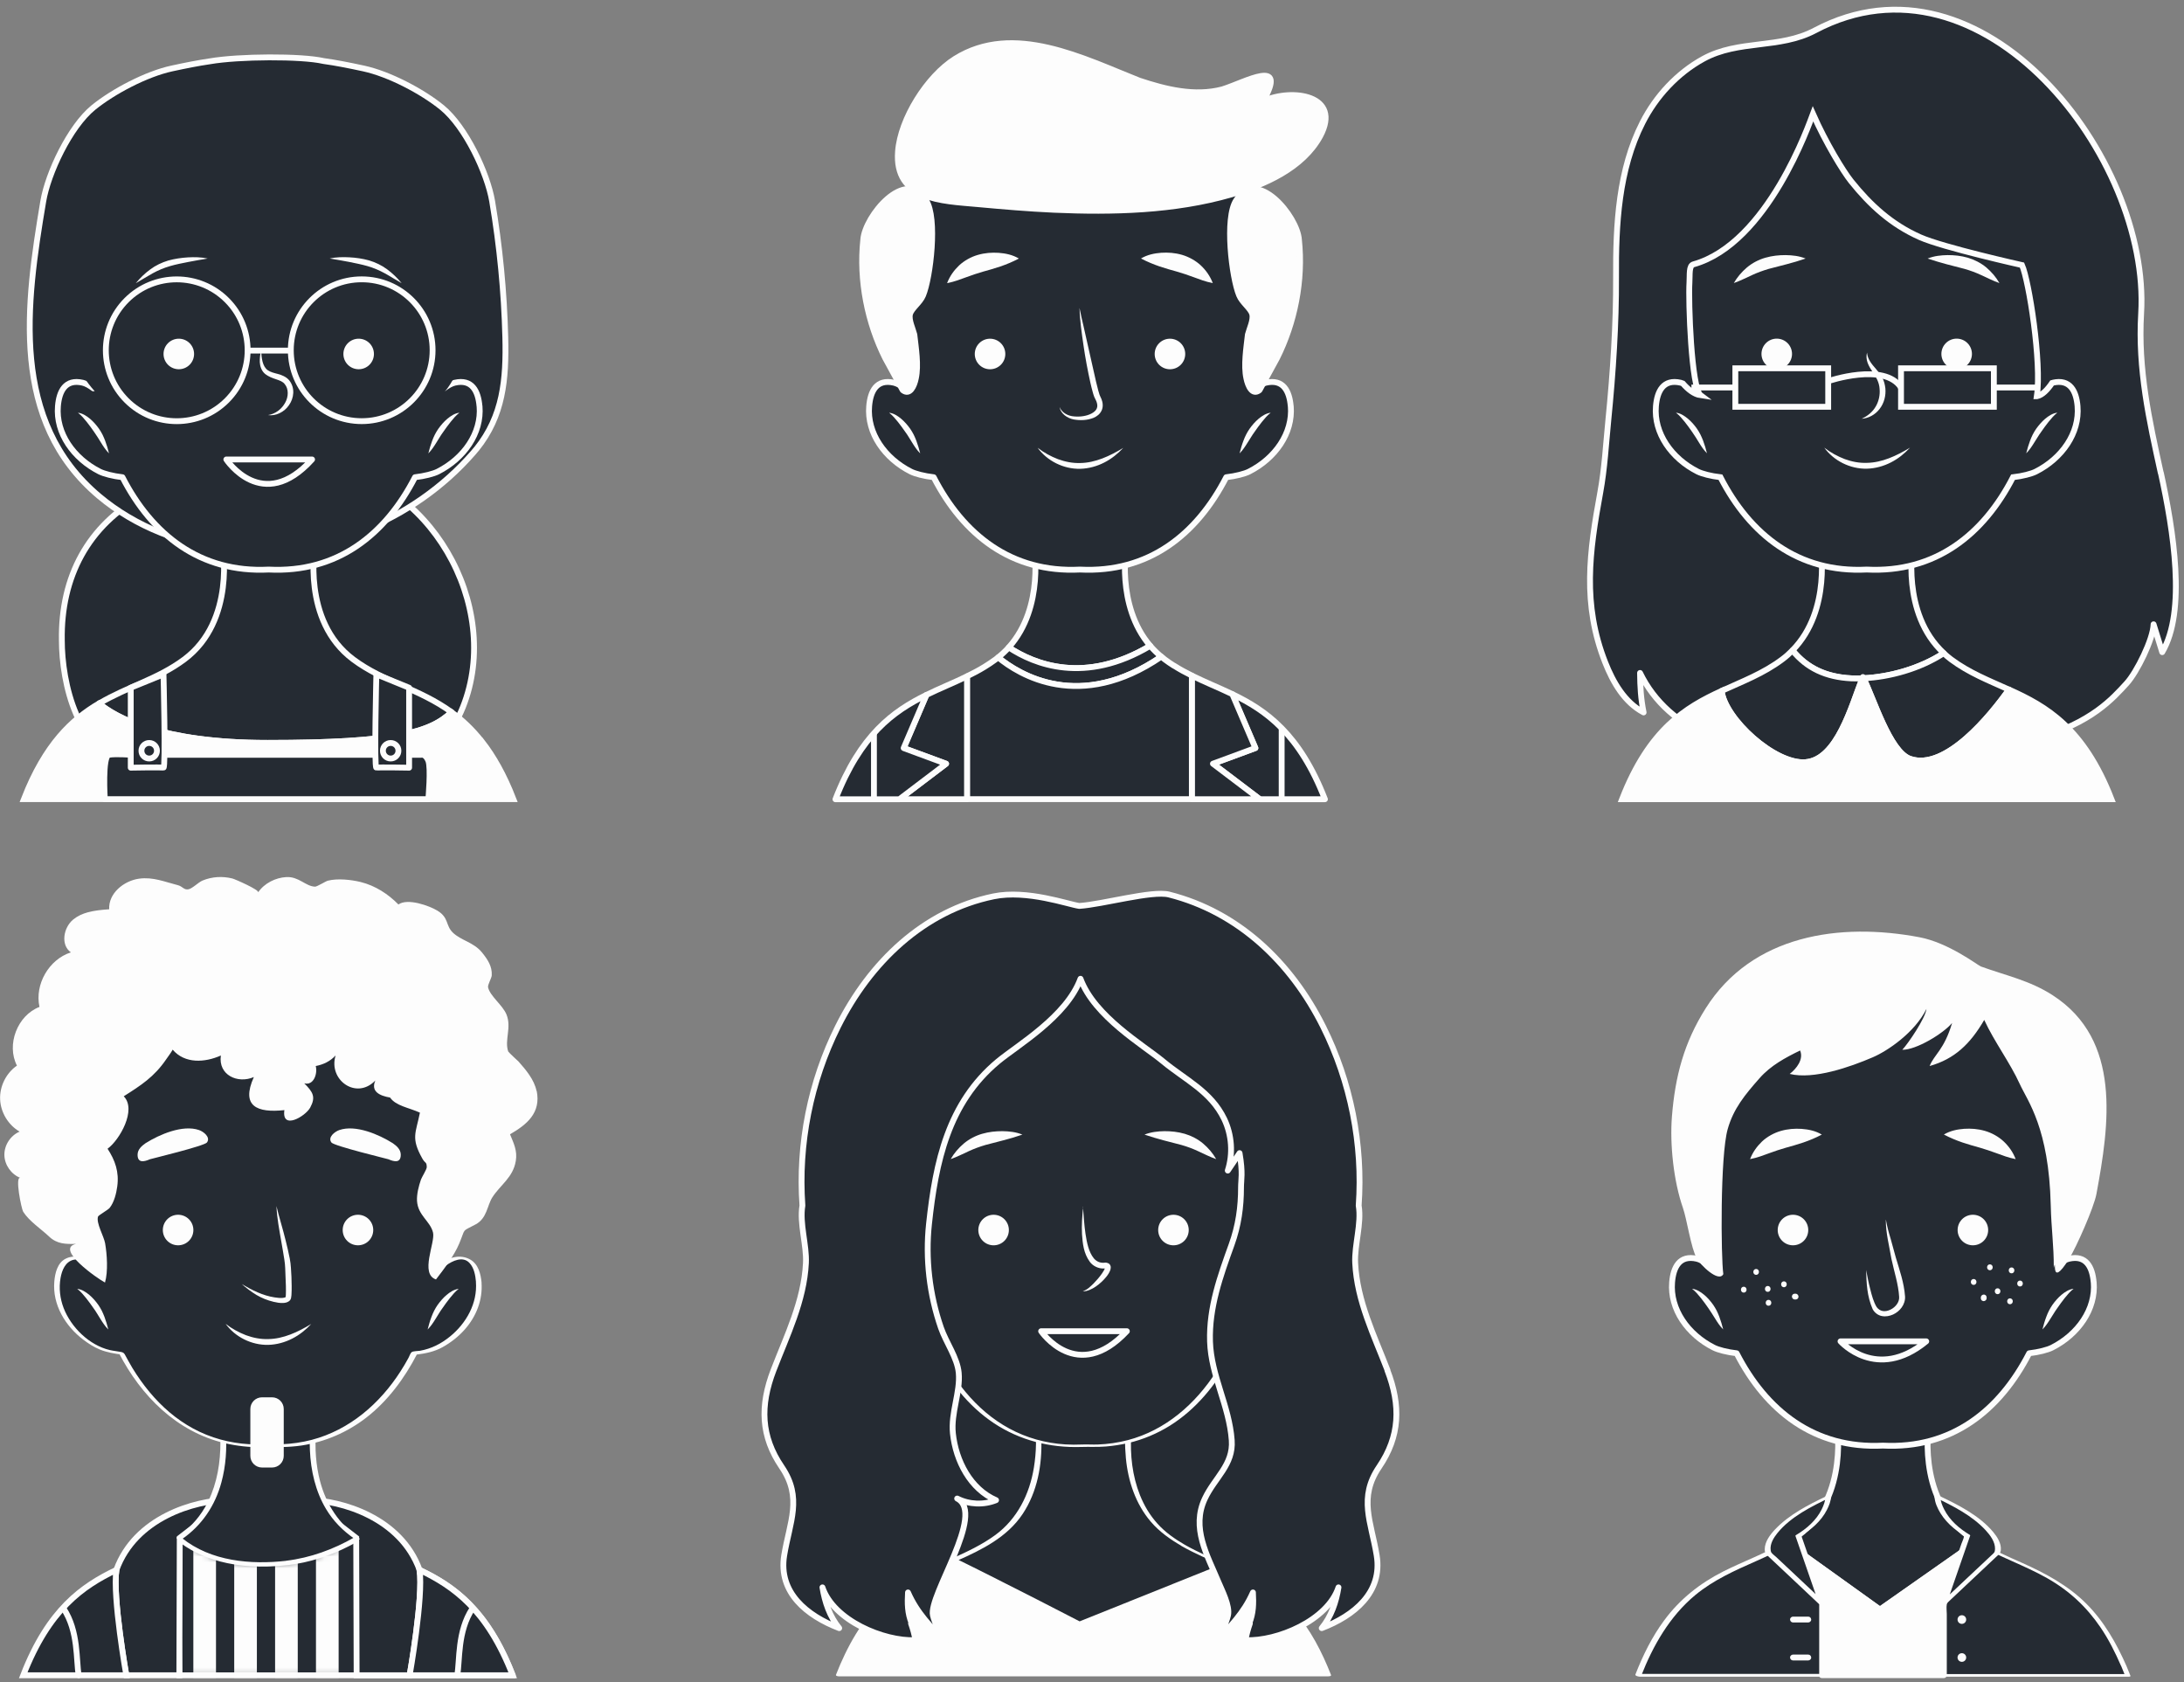 <svg width="374" height="288" viewBox="0 0 374 288" fill="none" xmlns="http://www.w3.org/2000/svg">
<rect x="0" y="0" width="374" height="288" fill="#808080" stroke="none"/>
<g clip-path="url(#clip0_326_4530)">
<path d="M22.259 130.426C13.259 129.096 10.589 116.926 10.589 109.596C10.419 98.766 15.089 89.926 24.589 84.766C33.589 79.936 44.589 78.936 54.589 79.766C73.399 81.336 86.209 103.686 79.269 121.076C75.889 129.536 68.129 133.106 59.429 133.106C57.099 133.106 54.929 132.936 52.759 132.936C50.259 132.936 48.089 133.936 45.759 134.106L22.259 130.436V130.426Z" fill="#252B33" stroke="#FDFDFD" stroke-linecap="round" stroke-linejoin="round"/>
<path d="M77.32 121.926C71.75 117.876 65.73 116.806 60.49 112.896C51.58 106.256 53.97 93.326 53.97 93.326L39.03 93.147L38.08 93.326C38.08 93.326 40.47 106.256 31.56 112.896C27.02 116.286 21.88 117.537 16.97 120.447C19.83 122.827 27.57 127.207 45.85 127.197C67.79 127.197 73.77 125.356 77.34 121.926H77.32Z" fill="#252B33" stroke="#FDFDFD" stroke-linecap="round" stroke-linejoin="round"/>
<path d="M82.54 127.007C80.87 124.867 79.12 123.247 77.31 121.927C73.74 125.367 67.76 127.197 45.82 127.197C27.55 127.197 19.81 122.827 16.94 120.447C14.63 121.817 12.37 123.547 10.24 126.037C8.01 128.647 5.93 132.097 4.09 136.827H87.92C86.3 132.647 84.48 129.477 82.55 126.997L82.54 127.007Z" fill="#FDFDFD" stroke="#FDFDFD" stroke-miterlimit="10"/>
<path d="M17.95 136.838C17.95 136.838 17.48 129.438 18.66 129.228C19.84 129.028 22.39 129.228 22.39 129.228H72.15C72.15 129.228 72.86 129.028 73.35 130.248C73.84 131.468 73.35 136.828 73.35 136.828H17.95V136.838Z" fill="#252B33" stroke="#FDFDFD" stroke-linecap="round" stroke-linejoin="round"/>
<path d="M28 115.467C28 115.467 28.4 131.537 28 131.437C27.6 131.337 22.39 131.437 22.39 131.437V117.747L28 115.457V115.467Z" fill="#252B33" stroke="#FDFDFD" stroke-linecap="round" stroke-linejoin="round"/>
<path d="M26.88 128.537C26.88 129.267 26.29 129.867 25.55 129.867C24.81 129.867 24.22 129.277 24.22 128.537C24.22 127.797 24.81 127.207 25.55 127.207C26.29 127.207 26.88 127.797 26.88 128.537Z" fill="#252B33" stroke="#FDFDFD" stroke-linecap="round" stroke-linejoin="round"/>
<path d="M64.45 115.467C64.45 115.467 64.05 131.537 64.45 131.437C64.85 131.337 70.06 131.437 70.06 131.437V117.747L64.45 115.457V115.467Z" fill="#252B33" stroke="#FDFDFD" stroke-linecap="round" stroke-linejoin="round"/>
<path d="M65.57 128.537C65.57 129.267 66.16 129.867 66.9 129.867C67.64 129.867 68.23 129.277 68.23 128.537C68.23 127.797 67.64 127.207 66.9 127.207C66.16 127.207 65.57 127.797 65.57 128.537Z" fill="#252B33" stroke="#FDFDFD" stroke-linecap="round" stroke-linejoin="round"/>
<path d="M81.6 76.867C86.16 71.207 86.71 64.947 86.53 57.747C86.33 49.917 85.58 42.177 84.28 34.457C83.47 29.657 79.72 21.687 75.69 18.407C72.27 15.627 66.62 12.667 62.28 11.727C59.64 11.157 57.49 10.737 55.4 10.447C51.58 9.577 40.9 9.637 35.93 10.497C33.96 10.787 31.9 11.187 29.41 11.727C25.08 12.667 19.43 15.627 16 18.407C11.97 21.687 8.22 29.657 7.41 34.457C4.44 52.107 1.69 72.097 16.96 84.947C23.26 90.247 31.29 93.297 39.48 94.137C54.89 95.707 70.83 89.227 81.01 77.557C81.21 77.327 81.4 77.097 81.59 76.867H81.6Z" fill="#252B33" stroke="#FDFDFD" stroke-linecap="round" stroke-linejoin="round"/>
<path d="M82.11 69.547C81.89 66.987 80.85 64.837 77.87 65.527C77.31 65.657 76.66 66.027 76.04 66.497C76.42 64.407 76.71 62.277 76.91 60.117C78.83 38.967 73.59 17.477 46.33 17.477H45.7C18.44 17.477 13.2 38.977 15.12 60.117C15.32 62.277 15.61 64.407 15.99 66.497C15.37 66.027 14.72 65.657 14.16 65.527C11.18 64.837 10.13 66.987 9.92 69.547C9.53 74.167 12.6 78.487 17.05 80.737C17.8 81.117 19.36 81.527 20.97 81.707C26.02 91.527 34.27 98.117 46.02 97.517C57.78 98.117 66.02 91.527 71.07 81.707C72.68 81.527 74.25 81.117 74.99 80.737C79.43 78.487 82.51 74.167 82.12 69.547H82.11Z" fill="#252B33" stroke="#FDFDFD" stroke-linecap="round" stroke-linejoin="round"/>
<path d="M33.75 70.957C33.75 73.077 31.07 74.797 27.75 74.797C24.43 74.797 21.75 73.077 21.75 70.957C21.75 68.837 24.43 67.117 27.75 67.117C31.07 67.117 33.75 68.837 33.75 70.957Z" fill="#252B33"/>
<path d="M58.27 70.957C58.27 73.077 60.961 74.797 64.27 74.797C67.581 74.797 70.27 73.077 70.27 70.957C70.27 68.837 67.591 67.117 64.27 67.117C60.95 67.117 58.27 68.837 58.27 70.957Z" fill="#252B33"/>
<path d="M45.869 71.076C47.199 70.876 48.259 70.006 48.829 68.956C49.419 67.916 49.449 66.586 48.759 65.766C48.139 64.916 46.599 65.006 45.379 64.006C44.769 63.486 44.529 62.706 44.489 62.016C44.469 61.316 44.549 60.646 44.719 59.996C44.779 61.296 44.939 62.756 45.869 63.396C46.319 63.706 46.919 63.856 47.579 64.026C48.219 64.206 48.989 64.476 49.529 65.116C50.039 65.756 50.259 66.536 50.219 67.296C50.179 68.056 49.909 68.776 49.489 69.366C48.679 70.566 47.209 71.276 45.869 71.066V71.076Z" fill="#FDFDFD"/>
<path d="M23.27 48.466C23.989 47.596 24.799 46.806 25.72 46.136C26.63 45.446 27.72 44.936 28.809 44.606C29.939 44.296 31.049 44.136 32.179 44.066C33.3 44.006 34.45 44.016 35.559 44.266C34.45 44.436 33.359 44.646 32.279 44.846C31.209 45.056 30.11 45.266 29.099 45.566C28.059 45.866 27.09 46.276 26.14 46.796C25.189 47.316 24.259 47.926 23.27 48.476V48.466Z" fill="#FDFDFD"/>
<path d="M53.44 78.666C44.94 88.076 38.76 78.666 38.76 78.666H53.44Z" fill="#252B33" stroke="#FDFDFD" stroke-linecap="round" stroke-linejoin="round"/>
<path d="M68.75 48.466C67.76 47.916 66.83 47.306 65.88 46.786C64.93 46.266 63.96 45.856 62.92 45.556C61.91 45.266 60.82 45.056 59.74 44.836C58.66 44.636 57.57 44.436 56.46 44.256C57.57 44.016 58.71 43.996 59.84 44.056C60.97 44.116 62.08 44.276 63.21 44.586C64.3 44.916 65.38 45.426 66.3 46.116C67.22 46.796 68.03 47.586 68.75 48.446V48.466Z" fill="#FDFDFD"/>
<path d="M13.35 70.666C14.13 70.756 14.83 71.216 15.42 71.706C16.01 72.206 16.52 72.796 16.96 73.416C17.18 73.746 17.38 74.066 17.55 74.406C17.72 74.766 17.88 75.106 18.01 75.466C18.28 76.176 18.48 76.886 18.67 77.626C18.12 77.086 17.7 76.436 17.31 75.806L16.74 74.886C16.55 74.576 16.35 74.276 16.14 73.986C15.74 73.386 15.3 72.816 14.86 72.246C14.4 71.686 13.96 71.136 13.35 70.666Z" fill="#FDFDFD"/>
<path d="M78.67 70.666C78.06 71.136 77.62 71.686 77.16 72.246C76.72 72.816 76.28 73.386 75.88 73.986C75.67 74.266 75.47 74.576 75.28 74.886L74.71 75.806C74.32 76.436 73.9 77.076 73.35 77.626C73.54 76.876 73.74 76.176 74.01 75.466C74.13 75.106 74.3 74.766 74.47 74.406C74.64 74.066 74.84 73.746 75.06 73.416C75.51 72.786 76.01 72.206 76.6 71.706C77.19 71.216 77.88 70.756 78.66 70.666H78.67Z" fill="#FDFDFD"/>
<path d="M32.47 62.455C31.45 63.475 29.79 63.475 28.77 62.455C27.75 61.435 27.75 59.775 28.77 58.755C29.79 57.735 31.45 57.735 32.47 58.755C33.49 59.775 33.49 61.435 32.47 62.455Z" fill="#FDFDFD"/>
<path d="M59.57 62.455C60.59 63.475 62.25 63.475 63.27 62.455C64.29 61.435 64.29 59.775 63.27 58.755C62.25 57.735 60.59 57.735 59.57 58.755C58.55 59.775 58.55 61.435 59.57 62.455Z" fill="#FDFDFD"/>
<path d="M38.85 51.387C43.59 56.127 43.59 63.817 38.85 68.557C34.11 73.297 26.42 73.297 21.68 68.557C16.94 63.817 16.94 56.127 21.68 51.387C26.42 46.647 34.11 46.647 38.85 51.387Z" stroke="#FDFDFD" stroke-miterlimit="10"/>
<path d="M61.94 72.106C68.644 72.106 74.08 66.671 74.08 59.966C74.08 53.261 68.644 47.826 61.94 47.826C55.235 47.826 49.8 53.261 49.8 59.966C49.8 66.671 55.235 72.106 61.94 72.106Z" stroke="#FDFDFD" stroke-miterlimit="10"/>
<path d="M42.4 60.025H49.8" stroke="#FDFDFD" stroke-miterlimit="10"/>
<path d="M80.92 36.106C77.86 23.766 61.3 8.696 46.01 15.826C30.88 9.346 14.61 23.926 11.59 36.106C9.45 44.736 10.53 52.726 12.91 61.196C13.5 63.286 15.02 66.726 19.59 69.876C17.77 65.886 16.79 62.186 16.78 57.766C16.78 55.816 16.99 54.046 17.37 52.146C17.88 49.576 19.08 49.716 21.03 48.146C24.26 45.556 27.9 43.936 31.05 41.216C37.58 35.576 44.87 27.926 46.31 19.156C47.83 27.866 54.98 35.636 61.45 41.216C64.6 43.936 68.24 45.556 71.47 48.146C73.42 49.706 74.62 49.576 75.13 52.146C75.51 54.046 75.72 55.816 75.72 57.766C75.72 62.186 74.73 65.886 72.91 69.876C77.46 67.106 78.57 62.866 79.16 60.776C81.54 52.306 83.06 44.736 80.92 36.106Z" fill="#252B33"/>
<path d="M158.639 118.987L154.749 128.077L162.009 130.757L153.989 136.837H165.619V115.787C163.329 116.907 160.969 117.837 158.629 118.987H158.639Z" fill="#252B33" stroke="#FDFDFD" stroke-linecap="round" stroke-linejoin="round"/>
<path d="M211.03 118.848L214.98 128.078L207.72 130.758L215.74 136.838H226.89C222.53 125.638 216.82 121.638 211.04 118.848H211.03Z" fill="#252B33" stroke="#FDFDFD" stroke-linecap="round" stroke-linejoin="round"/>
<path d="M154.749 128.076L158.639 118.986C152.949 121.776 147.349 125.816 143.069 136.846H153.999L162.019 130.766L154.759 128.086L154.749 128.076Z" fill="#252B33" stroke="#FDFDFD" stroke-linecap="round" stroke-linejoin="round"/>
<path d="M196.969 110.577C191.019 103.637 192.919 93.317 192.919 93.317L177.979 93.137L177.029 93.317C177.029 93.317 178.979 103.907 172.749 110.837C177.139 113.737 185.799 117.237 196.969 110.567V110.577Z" fill="#252B33" stroke="#FDFDFD" stroke-linecap="round" stroke-linejoin="round"/>
<path d="M214.98 128.076L211.03 118.846C208.7 117.726 206.37 116.796 204.1 115.676V136.836H215.73L207.71 130.756L214.97 128.076H214.98Z" fill="#252B33" stroke="#FDFDFD" stroke-linecap="round" stroke-linejoin="round"/>
<path d="M198.859 112.426C198.159 111.846 197.529 111.226 196.969 110.576C185.799 117.246 177.139 113.746 172.749 110.846C172.209 111.446 171.589 112.026 170.919 112.566C174.479 115.506 184.869 122.006 198.859 112.436V112.426Z" fill="#252B33" stroke="#FDFDFD" stroke-linecap="round" stroke-linejoin="round"/>
<path d="M201.039 113.986C200.499 113.646 199.969 113.286 199.449 112.896C199.249 112.746 199.059 112.586 198.869 112.426C184.879 121.996 174.489 115.496 170.929 112.556C170.789 112.666 170.659 112.776 170.509 112.886C169.869 113.356 169.219 113.786 168.569 114.186C167.609 114.776 166.629 115.286 165.629 115.776V136.826H204.099V115.666C203.059 115.156 202.039 114.606 201.039 113.966V113.986Z" fill="#252B33" stroke="#FDFDFD" stroke-linecap="round" stroke-linejoin="round"/>
<path d="M219.479 124.666V136.836" stroke="#FDFDFD" stroke-miterlimit="10"/>
<path d="M149.659 125.557V136.837" stroke="#FDFDFD" stroke-miterlimit="10"/>
<path d="M221.03 69.547C220.81 66.987 219.77 64.837 216.79 65.527C216.23 65.657 215.58 66.027 214.96 66.497C215.34 64.407 215.64 62.267 215.83 60.117C217.75 38.967 212.51 17.477 185.25 17.477H184.62C157.36 17.477 152.12 38.977 154.04 60.117C154.24 62.277 154.53 64.407 154.91 66.497C154.28 66.027 153.64 65.657 153.08 65.527C150.1 64.837 149.05 66.987 148.84 69.547C148.45 74.167 151.52 78.487 155.97 80.737C156.72 81.117 158.28 81.527 159.89 81.707C164.94 91.527 173.19 98.117 184.94 97.517C196.69 98.117 204.94 91.527 209.99 81.707C211.6 81.527 213.17 81.117 213.91 80.737C218.35 78.487 221.43 74.167 221.04 69.547H221.03Z" fill="#252B33" stroke="#FDFDFD" stroke-linecap="round" stroke-linejoin="round"/>
<path d="M181.46 69.727C181.9 70.737 182.96 71.237 183.96 71.297C184.98 71.387 186.06 71.247 186.92 70.797C187.34 70.577 187.69 70.277 187.83 69.907C187.98 69.547 187.91 69.117 187.74 68.687C187.66 68.457 187.53 68.307 187.39 67.957C187.28 67.677 187.2 67.407 187.13 67.147C186.98 66.617 186.85 66.087 186.73 65.557C186.26 63.437 185.86 61.317 185.55 59.177C185.24 57.037 184.92 54.897 184.86 52.727C185.07 53.787 185.31 54.837 185.56 55.887L186.27 59.047L187.69 65.337L188.08 66.887C188.15 67.137 188.22 67.397 188.3 67.617C188.34 67.767 188.53 68.067 188.63 68.347C188.85 68.907 188.95 69.637 188.65 70.277C188.36 70.917 187.8 71.317 187.25 71.547C186.13 71.987 184.97 72.007 183.87 71.817C182.77 71.607 181.66 70.837 181.45 69.727H181.46Z" fill="#FDFDFD"/>
<path d="M162.189 48.466C162.649 47.276 163.339 46.316 164.219 45.466C165.109 44.626 166.289 43.976 167.439 43.646C168.689 43.286 169.819 43.216 171.009 43.286C172.179 43.376 173.379 43.606 174.479 44.266C173.359 44.856 172.339 45.266 171.299 45.626C170.279 45.976 169.209 46.266 168.319 46.516C167.339 46.806 166.469 47.086 165.489 47.456C164.499 47.816 163.449 48.236 162.189 48.476V48.466Z" fill="#FDFDFD"/>
<path d="M192.369 76.666C191.439 77.676 190.349 78.556 189.089 79.196C187.839 79.836 186.429 80.226 184.999 80.266C182.119 80.336 179.299 78.896 177.689 76.666C178.769 77.506 179.959 78.146 181.179 78.616C182.409 79.066 183.689 79.316 184.979 79.276C187.579 79.236 190.039 78.086 192.369 76.676V76.666Z" fill="#FDFDFD"/>
<path d="M207.68 48.466C206.43 48.236 205.37 47.806 204.38 47.446C203.4 47.076 202.53 46.796 201.55 46.506C200.66 46.256 199.59 45.966 198.57 45.616C197.53 45.256 196.51 44.846 195.39 44.256C196.5 43.596 197.7 43.366 198.86 43.276C200.05 43.206 201.18 43.276 202.43 43.636C203.58 43.976 204.76 44.616 205.65 45.456C206.53 46.296 207.22 47.266 207.68 48.456V48.466Z" fill="#FDFDFD"/>
<path d="M152.27 70.666C153.05 70.756 153.75 71.216 154.33 71.706C154.92 72.206 155.43 72.796 155.87 73.416C156.09 73.746 156.29 74.066 156.46 74.406C156.63 74.766 156.79 75.106 156.92 75.466C157.19 76.176 157.39 76.886 157.58 77.626C157.03 77.086 156.61 76.436 156.22 75.806L155.65 74.886C155.46 74.576 155.26 74.266 155.05 73.986C154.65 73.386 154.21 72.816 153.77 72.246C153.31 71.686 152.87 71.136 152.26 70.666H152.27Z" fill="#FDFDFD"/>
<path d="M217.6 70.666C216.99 71.136 216.55 71.686 216.09 72.246C215.65 72.816 215.21 73.386 214.81 73.986C214.6 74.266 214.4 74.576 214.21 74.886L213.63 75.806C213.24 76.436 212.82 77.076 212.27 77.626C212.46 76.876 212.66 76.166 212.93 75.466C213.05 75.106 213.22 74.766 213.39 74.406C213.56 74.066 213.76 73.746 213.98 73.416C214.43 72.786 214.93 72.206 215.52 71.706C216.11 71.216 216.8 70.756 217.59 70.666H217.6Z" fill="#FDFDFD"/>
<path d="M171.39 62.457C170.37 63.477 168.71 63.477 167.69 62.457C166.67 61.437 166.67 59.777 167.69 58.757C168.71 57.737 170.37 57.737 171.39 58.757C172.41 59.777 172.41 61.437 171.39 62.457Z" fill="#FDFDFD"/>
<path d="M198.499 62.457C199.519 63.477 201.179 63.477 202.199 62.457C203.219 61.437 203.219 59.777 202.199 58.757C201.179 57.737 199.519 57.737 198.499 58.757C197.479 59.777 197.479 61.437 198.499 62.457Z" fill="#FDFDFD"/>
<path d="M154.58 66.796C155.83 67.796 156.58 66.046 156.83 64.796C157.33 62.546 156.83 59.546 156.58 57.296C156.33 56.296 155.58 54.796 155.83 53.796C156.08 52.796 157.58 51.796 158.08 50.546C159.33 47.546 160.58 37.296 158.58 34.296C155.08 28.546 148.08 37.046 147.83 41.046C147.08 48.046 148.58 55.296 151.58 61.296L154.58 66.796Z" fill="#FDFDFD" stroke="#FDFDFD" stroke-linecap="round" stroke-linejoin="round"/>
<path d="M215.69 66.796C214.44 67.796 213.69 66.046 213.44 64.796C212.94 62.546 213.44 59.546 213.69 57.296C213.94 56.296 214.69 54.796 214.44 53.796C214.19 52.796 212.69 51.796 212.19 50.546C210.94 47.546 209.69 37.296 211.69 34.296C215.19 28.546 222.19 37.046 222.44 41.046C223.19 48.046 221.69 55.296 218.69 61.296L215.69 66.796Z" fill="#FDFDFD" stroke="#FDFDFD" stroke-linecap="round" stroke-linejoin="round"/>
<path d="M158.02 33.337C155.33 32.197 153.47 30.087 153.78 25.957C154.19 20.347 158.78 13.047 163.58 10.047C173.58 3.797 185.58 10.047 195.08 13.797C199.58 15.297 204.58 16.547 209.33 15.297C213.33 14.047 220.58 9.797 216.33 17.297C221.33 15.047 229.83 16.297 226.08 23.297C223.08 28.797 216.54 31.647 210.83 33.297C201.1 36.107 190.55 36.357 180.5 35.917C176.1 35.717 171.77 35.347 167.4 34.947C164.36 34.667 160.76 34.507 158.02 33.347V33.337Z" fill="#FDFDFD" stroke="#FDFDFD" stroke-linecap="round" stroke-linejoin="round"/>
<path d="M87.8 286.826C80.66 268.466 69.89 269.457 61.1 263.417C60.6 263.707 60.1 263.986 59.59 264.246C56.38 265.896 52.85 267.046 49.25 267.466C40.08 268.526 34.12 266.146 30.72 263.396C30.6 263.476 30.47 263.557 30.35 263.637L30.72 286.836H87.8V286.826Z" fill="#252B33" stroke="#FDFDFD" stroke-miterlimit="10"/>
<mask id="mask0_326_4530" style="mask-type:luminance" maskUnits="userSpaceOnUse" x="30" y="263" width="58" height="24">
<path d="M87.8 286.826C80.66 268.466 69.89 269.457 61.1 263.417C60.6 263.707 60.1 263.986 59.59 264.246C56.38 265.896 52.85 267.046 49.25 267.466C40.08 268.526 34.12 266.146 30.72 263.396C30.6 263.476 30.47 263.557 30.35 263.637L30.72 286.836H87.8V286.826Z" fill="white"/>
</mask>
<g mask="url(#mask0_326_4530)">
<path d="M36.989 263.387H33.109V290.207H36.989V263.387Z" fill="#FDFDFD"/>
<path d="M43.989 263.387H40.109V290.207H43.989V263.387Z" fill="#FDFDFD"/>
<path d="M50.989 263.387H47.109V290.207H50.989V263.387Z" fill="#FDFDFD"/>
<path d="M57.989 263.387H54.109V290.207H57.989V263.387Z" fill="#FDFDFD"/>
</g>
<path d="M19.93 268.787C19.25 273.417 21.63 286.827 21.63 286.827H30.71L30.78 263.307L39.22 256.797C33.23 256.877 23.16 259.887 19.93 268.787Z" fill="#252B33" stroke="#FDFDFD" stroke-miterlimit="10"/>
<path d="M19.93 268.787C14.11 271.577 8.359 275.557 3.979 286.827H21.63C21.63 286.827 19.25 273.417 19.93 268.787Z" fill="#252B33" stroke="#FDFDFD" stroke-miterlimit="10"/>
<path d="M10.88 275.396C13.48 279.326 13.01 284.276 13.48 286.826" stroke="#FDFDFD" stroke-linecap="round" stroke-linejoin="round"/>
<path d="M71.85 268.787C72.53 273.417 70.15 286.827 70.15 286.827H61.07L61 263.307L52.56 256.797C58.55 256.877 68.62 259.887 71.85 268.787Z" fill="#252B33" stroke="#FDFDFD" stroke-miterlimit="10"/>
<path d="M71.849 268.787C77.669 271.577 83.419 275.557 87.799 286.827H70.149C70.149 286.827 72.529 273.417 71.849 268.787Z" fill="#252B33" stroke="#FDFDFD" stroke-miterlimit="10"/>
<path d="M80.9 275.396C78.3 279.326 78.77 284.276 78.3 286.826" stroke="#FDFDFD" stroke-linecap="round" stroke-linejoin="round"/>
<path d="M49.249 267.457C52.849 267.037 56.389 265.887 59.59 264.237C60.09 263.977 60.599 263.697 61.099 263.407C60.849 263.237 60.599 263.067 60.359 262.877C51.45 256.237 53.84 243.307 53.84 243.307L38.9 243.127L37.95 243.307C37.95 243.307 40.34 256.237 31.43 262.877C31.2 263.047 30.959 263.217 30.73 263.377C34.13 266.127 40.099 268.507 49.26 267.447L49.249 267.457Z" fill="#252B33"/>
<path d="M49.469 267.668C53.73 267.158 57.789 265.708 61.51 263.578C61.65 263.498 61.569 263.398 61.469 263.328C58.09 260.988 55.87 257.598 54.819 253.638C54.09 250.868 53.889 247.948 54.12 245.088C54.169 244.518 54.219 243.948 54.319 243.388C54.359 243.178 53.83 243.098 53.73 243.098L39.83 242.928C39.05 242.928 38.4 242.968 37.62 243.108C37.52 243.128 37.44 243.178 37.459 243.278C37.739 244.788 37.779 246.588 37.719 248.188C37.59 251.628 36.819 255.138 35.069 258.128C33.859 260.188 32.209 261.878 30.25 263.238C30.189 263.278 30.239 263.368 30.279 263.398C35.599 267.668 42.919 268.388 49.48 267.648C50.12 267.578 49.34 267.188 49.039 267.228C42.929 267.918 36.139 267.328 31.169 263.338L31.2 263.498C34.58 261.148 36.84 257.778 37.91 253.818C38.679 250.988 38.889 247.998 38.65 245.078C38.599 244.488 38.539 243.898 38.44 243.318L38.279 243.488C38.539 243.438 38.819 243.408 39.08 243.338C39.389 243.248 38.849 243.298 39.08 243.328C39.34 243.358 39.609 243.328 39.87 243.328L43.26 243.368L51.87 243.468L53.929 243.498L53.34 243.208C53.039 244.868 52.999 246.608 53.069 248.288C53.219 251.788 54.02 255.328 55.83 258.358C57.069 260.428 58.739 262.108 60.719 263.468L60.679 263.218C57.08 265.278 53.15 266.718 49.02 267.218C48.38 267.298 49.15 267.678 49.459 267.638L49.469 267.668Z" fill="#FDFDFD"/>
<path d="M81.989 219.537C81.769 216.977 80.729 214.827 77.749 215.517C77.189 215.647 76.539 216.017 75.919 216.487C76.299 214.397 76.599 212.267 76.789 210.107C78.709 188.957 73.469 167.467 46.209 167.467H45.579C18.319 167.467 13.079 188.967 14.999 210.107C15.199 212.267 15.489 214.397 15.869 216.487C15.249 216.017 14.599 215.647 14.039 215.517C11.059 214.827 10.009 216.977 9.799 219.537C9.409 224.157 12.479 228.477 16.929 230.727C17.679 231.107 19.239 231.517 20.849 231.697C25.899 241.517 34.149 248.107 45.899 247.507C57.659 248.107 65.899 241.517 70.949 231.697C72.559 231.517 74.129 231.107 74.869 230.727C79.309 228.477 82.389 224.157 81.999 219.537H81.989Z" fill="#252B33"/>
<path d="M82.469 219.607C82.329 218.117 81.919 216.437 80.519 215.647C78.839 214.697 76.919 215.257 75.459 216.327L76.399 216.627C77.339 211.437 77.739 206.127 77.599 200.857C77.489 196.607 76.999 192.347 75.859 188.247C74.819 184.487 73.199 180.857 70.829 177.747C68.459 174.637 65.219 172.027 61.599 170.337C57.209 168.287 52.359 167.417 47.539 167.267C42.719 167.117 37.789 167.487 33.159 169.007C29.259 170.287 25.659 172.417 22.799 175.377C19.939 178.337 18.109 181.647 16.769 185.307C13.789 193.507 13.689 202.657 14.619 211.247C14.809 212.987 15.059 214.717 15.369 216.437L16.229 216.457C14.849 215.447 12.849 214.647 11.199 215.527C9.819 216.257 9.419 217.997 9.299 219.427C8.969 223.387 11.179 227.037 14.259 229.367C15.129 230.027 16.099 230.657 17.119 231.067C18.319 231.547 19.639 231.777 20.909 231.927L20.349 231.637C24.149 238.987 30.239 245.137 38.489 247.087C40.599 247.587 42.769 247.807 44.939 247.787C47.109 247.767 49.419 247.827 51.659 247.487C55.679 246.867 59.479 245.227 62.699 242.737C66.419 239.857 69.259 235.997 71.419 231.837L71.239 231.937C72.829 231.747 74.419 231.427 75.819 230.637C77.219 229.847 78.499 228.857 79.569 227.647C81.539 225.427 82.679 222.597 82.459 219.607C82.439 219.347 81.479 219.147 81.499 219.467C81.779 223.147 79.849 226.567 77.049 228.837C75.509 230.087 73.879 230.907 71.929 231.267C71.599 231.327 70.769 231.307 70.509 231.497C70.249 231.687 70.099 232.237 69.939 232.507C69.519 233.277 69.069 234.047 68.589 234.787C65.039 240.327 59.859 244.817 53.399 246.517C51.709 246.957 49.959 247.207 48.209 247.277C47.329 247.307 46.449 247.247 45.569 247.267C44.609 247.287 43.649 247.317 42.689 247.267C39.329 247.077 36.039 246.187 33.089 244.587C30.139 242.987 27.709 240.847 25.609 238.337C24.519 237.027 23.529 235.627 22.649 234.177C22.199 233.437 21.809 232.677 21.389 231.927C21.229 231.647 21.069 231.547 20.749 231.477C20.099 231.347 19.449 231.297 18.799 231.147C15.289 230.317 12.189 227.277 10.899 223.957C10.269 222.317 10.069 220.537 10.369 218.807C10.599 217.507 11.179 216.007 12.619 215.687C13.699 215.447 14.629 215.927 15.479 216.547C15.589 216.627 16.399 216.907 16.339 216.567C15.419 211.467 15.019 206.257 15.129 201.087C15.219 196.927 15.679 192.737 16.759 188.707C17.749 184.977 19.299 181.347 21.599 178.217C23.899 175.087 26.949 172.537 30.459 170.827C34.729 168.737 39.509 167.867 44.229 167.727C48.949 167.587 53.859 167.927 58.399 169.487C62.209 170.797 65.689 172.947 68.429 175.917C71.169 178.887 72.919 182.177 74.189 185.817C77.019 193.947 77.099 202.957 76.159 211.427C75.979 213.087 75.729 214.737 75.429 216.377C75.369 216.687 76.189 216.807 76.369 216.677C77.469 215.877 79.239 215.017 80.379 216.217C81.189 217.067 81.409 218.357 81.509 219.477C81.529 219.747 82.499 219.937 82.469 219.617V219.607Z" fill="#FDFDFD"/>
<path d="M46.59 239.238H44.87C43.766 239.238 42.87 240.134 42.87 241.238V249.258C42.87 250.363 43.766 251.258 44.87 251.258H46.59C47.695 251.258 48.59 250.363 48.59 249.258V241.238C48.59 240.134 47.695 239.238 46.59 239.238Z" fill="#FDFDFD"/>
<path d="M25.68 198.478C24.69 198.908 23.56 199.178 23.56 197.708C23.56 196.818 24.24 196.208 24.93 195.728C27.32 194.228 31.28 192.518 34.08 193.478C34.84 193.738 36.11 194.698 35.44 195.608C35 196.208 25.82 198.418 25.68 198.478Z" fill="#FDFDFD"/>
<path d="M66.509 198.478C67.499 198.908 68.629 199.178 68.629 197.708C68.629 196.818 67.949 196.208 67.259 195.728C64.869 194.228 60.909 192.518 58.109 193.478C57.349 193.738 56.079 194.698 56.749 195.608C57.189 196.208 66.369 198.418 66.509 198.478Z" fill="#FDFDFD"/>
<path d="M53.32 226.658C52.39 227.668 51.3 228.548 50.04 229.188C48.79 229.828 47.38 230.218 45.95 230.258C43.07 230.328 40.25 228.888 38.64 226.658C39.72 227.498 40.91 228.138 42.13 228.608C43.36 229.058 44.64 229.308 45.93 229.268C48.53 229.228 50.99 228.078 53.32 226.668V226.658Z" fill="#FDFDFD"/>
<path d="M13.229 220.668C14.009 220.748 14.71 221.218 15.3 221.708C15.889 222.208 16.399 222.798 16.84 223.418C17.059 223.748 17.259 224.068 17.43 224.408C17.599 224.768 17.759 225.108 17.89 225.468C18.16 226.178 18.36 226.888 18.549 227.628C18 227.088 17.579 226.438 17.189 225.808L16.619 224.888C16.43 224.578 16.23 224.268 16.02 223.988C15.62 223.388 15.18 222.818 14.739 222.248C14.28 221.688 13.839 221.138 13.229 220.668Z" fill="#FDFDFD"/>
<path d="M78.549 220.668C77.939 221.138 77.499 221.688 77.04 222.248C76.6 222.818 76.159 223.388 75.76 223.988C75.549 224.268 75.35 224.578 75.159 224.888C74.969 225.178 74.79 225.498 74.59 225.808C74.2 226.438 73.779 227.078 73.23 227.628C73.419 226.878 73.62 226.168 73.889 225.468C74.01 225.108 74.18 224.768 74.35 224.408C74.519 224.068 74.719 223.748 74.939 223.418C75.389 222.798 75.889 222.208 76.48 221.708C77.07 221.218 77.76 220.758 78.549 220.668Z" fill="#FDFDFD"/>
<path d="M32.35 212.447C31.33 213.467 29.67 213.467 28.65 212.447C27.63 211.427 27.63 209.767 28.65 208.747C29.67 207.727 31.33 207.727 32.35 208.747C33.37 209.767 33.37 211.427 32.35 212.447Z" fill="#FDFDFD"/>
<path d="M59.45 212.447C60.47 213.467 62.13 213.467 63.15 212.447C64.17 211.427 64.17 209.767 63.15 208.747C62.13 207.727 60.47 207.727 59.45 208.747C58.43 209.767 58.43 211.427 59.45 212.447Z" fill="#FDFDFD"/>
<path d="M47.329 206.457C47.809 208.467 48.449 210.427 48.929 212.437C49.189 213.437 49.409 214.447 49.619 215.477C49.719 215.977 49.789 216.547 49.819 217.057L49.909 218.607C49.939 219.647 49.979 220.667 49.909 221.757C49.899 221.897 49.879 222.027 49.849 222.197C49.819 222.297 49.839 222.347 49.709 222.557C49.619 222.677 49.649 222.627 49.609 222.677C49.589 222.707 49.519 222.757 49.469 222.797C49.109 223.037 48.789 223.067 48.489 223.087C47.899 223.117 47.369 223.007 46.849 222.887C45.799 222.637 44.829 222.247 43.909 221.707C43.009 221.157 42.179 220.527 41.399 219.847C43.189 220.907 45.019 221.827 47.009 222.127C47.499 222.207 47.999 222.257 48.439 222.217C48.649 222.197 48.859 222.127 48.919 222.077C48.919 222.077 48.999 221.987 48.939 222.047C48.889 222.147 48.919 222.067 48.919 222.037C48.929 221.947 48.939 221.827 48.949 221.707C48.989 220.727 48.949 219.687 48.899 218.667L48.839 217.127C48.829 216.607 48.759 216.157 48.689 215.637C48.549 214.637 48.339 213.627 48.179 212.607C47.829 210.577 47.429 208.537 47.339 206.467L47.329 206.457Z" fill="#FDFDFD"/>
<path d="M91.88 186.787C91.48 184.837 90.04 183.147 88.77 181.717C88.82 181.767 87.09 180.177 87.03 180.027C86.36 178.097 87.63 175.967 86.75 173.737C86.11 172.097 83.89 170.537 83.58 169.037C83.49 168.597 84.18 167.487 84.21 166.997C84.3 165.437 83.49 164.257 82.56 163.097C81.1 161.287 78.93 161.047 77.51 159.637C76.28 158.407 76.89 157.127 74.91 155.917C73.53 155.077 69.8 153.727 68.23 154.857C66.45 153.057 64.29 151.647 61.78 151.017C60.16 150.617 57.81 150.357 56.13 150.787C55.8 150.867 54.29 151.817 53.95 151.807C52.35 151.767 51.17 150.047 49.03 150.167C47.17 150.267 45.26 151.227 44.2 152.787C44.48 152.377 40.23 150.517 39.79 150.407C38.08 149.987 36.33 150.087 34.69 150.757C33.98 151.047 32.89 152.187 32.22 152.267C31.46 152.367 31.27 151.767 30.47 151.557C28.22 150.987 26.23 150.117 23.84 150.437C21.17 150.797 18.54 152.987 18.7 155.677C17.48 155.767 16.22 155.877 15.04 156.197C14.12 156.447 13.26 156.837 12.53 157.437C10.85 158.817 10.35 161.807 12.14 163.057C8.38 164.257 5.91 168.547 6.76 172.397C2.98 173.847 1.06 178.847 2.9 182.447C1.05 183.727 -0.07 185.977 0.02 188.217C0.11 190.457 1.41 192.617 3.36 193.747C1.8 194.407 0.72 196.067 0.75 197.757C0.78 199.447 1.92 201.067 3.5 201.677C2.5 201.297 3.67 206.987 3.97 207.467C5.01 209.097 7.03 210.407 8.41 211.717C9.77 213.007 11.25 213.017 13.04 212.967C9.31 213.787 16.72 218.937 17.98 219.587C18.53 217.697 18.33 214.757 18 212.857C17.79 211.657 16.42 209.377 16.79 208.287C16.87 208.067 18.49 207.157 18.77 206.817C19.55 205.847 19.92 204.317 20.08 203.137C20.42 200.647 19.72 198.677 18.42 196.677C20.46 195.207 23.46 189.997 21.19 187.697C24.14 185.827 26.41 184.377 28.46 181.367C28.8 180.867 29.25 180.297 29.57 179.717C31.65 182.157 35.08 181.937 37.82 180.717C37.35 184.077 40.7 185.597 43.47 184.407C41.22 189.417 44.02 190.567 48.7 190.067C48.2 193.557 52.3 191.137 53.12 189.637C54.11 187.807 53.6 186.977 52.1 185.477C53.73 185.917 54.41 183.797 54.07 182.517C55.37 182.267 56.54 181.717 57.47 180.707C56.18 184.917 61.04 188.377 64.27 184.997C63.46 186.887 65.01 187.607 66.8 187.917C67.79 189.347 69.95 189.617 71.91 190.497C71.2 194.027 70.34 194.817 72.31 198.337C72.85 199.297 73.05 198.827 73.08 199.827C73.09 200.197 72.23 201.547 72.09 201.947C71.71 203.047 71.35 204.437 71.41 205.597C71.56 208.127 73.7 209.067 74.16 211.057C74.55 212.767 71.86 218.117 74.66 219.057C76.06 217.237 77.75 215.027 78.64 212.917C79.81 210.127 78.95 210.977 81.46 209.627C83.41 208.577 83.41 206.407 84.32 204.987C85.69 202.857 87.87 201.597 88.33 198.757C88.62 197.017 87.97 195.747 87.34 194.207C90.16 192.567 92.69 190.587 91.9 186.737L91.88 186.787Z" fill="#FDFDFD"/>
<path d="M213.919 263.798C214.519 262.888 214.519 263.798 214.219 265.008C213.309 267.728 210.89 270.148 208.77 271.668C202.72 277.118 193.64 279.538 185.77 280.448C164.89 282.268 149.46 258.058 154.6 238.998C160.05 219.628 186.37 214.488 203.32 218.728C223.59 223.868 224.799 249.898 216.939 265.928C216.639 266.538 216.639 267.138 216.029 268.048L213.91 263.808L213.919 263.798Z" fill="#252B33"/>
<path d="M209.76 267.988L185.04 277.918C185.04 277.918 171.38 270.848 163.52 267.008C156.43 270.148 149 273.018 143.63 286.828H227.44C222.62 274.448 216.16 270.868 209.76 267.988Z" fill="#FDFDFD"/>
<path d="M209.42 267.838L201.05 271.198L187.77 276.528L184.699 277.758L185.41 277.778C179.95 274.958 174.48 272.158 168.99 269.398C168.06 268.928 167.12 268.458 166.19 267.998C165.77 267.788 165.36 267.588 164.94 267.378C164.56 267.188 164.139 266.908 163.729 266.818C163.059 266.668 162.2 267.278 161.6 267.538C160.88 267.858 160.159 268.178 159.449 268.518C156.509 269.918 153.72 271.588 151.33 273.828C147.56 277.358 145.03 281.968 143.16 286.738C143.07 286.958 143.51 287.008 143.63 287.008H227.44C227.55 287.008 228.019 286.998 227.929 286.768C226.379 282.818 224.4 278.978 221.59 275.758C219.54 273.408 217.09 271.478 214.38 269.948C213 269.168 211.569 268.488 210.119 267.838C209.889 267.738 208.929 267.888 209.399 268.098C211.989 269.258 214.519 270.548 216.789 272.258C219.549 274.348 221.8 276.988 223.6 279.938C224.94 282.128 226.02 284.458 226.96 286.848L227.45 286.608H143.64L144.11 286.878C145.78 282.618 147.959 278.488 151.119 275.128C153.429 272.678 156.199 270.788 159.199 269.288C160.729 268.518 162.309 267.838 163.869 267.148L163.16 267.128C168.11 269.548 173.01 272.048 177.91 274.558C179.72 275.488 181.529 276.418 183.339 277.348C183.949 277.668 184.72 278.268 185.44 278.038C186.16 277.808 186.879 277.458 187.589 277.168L191.929 275.428L203.139 270.928L210.11 268.128C210.59 267.938 209.65 267.728 209.41 267.818L209.42 267.838Z" fill="#FDFDFD"/>
<path d="M202.65 264.609C201.75 264.099 200.87 263.529 200.01 262.889C198.44 261.719 197.23 260.349 196.29 258.899C195.66 257.929 195.15 256.919 194.74 255.899C192.3 249.769 193.49 243.319 193.49 243.319L178.55 243.139L177.6 243.319C177.6 243.319 178.79 249.769 176.35 255.899C175.94 256.919 175.43 257.929 174.8 258.899C173.86 260.349 172.65 261.719 171.08 262.889C170.22 263.529 169.34 264.089 168.44 264.609C166.84 265.519 165.2 266.279 163.53 267.019C171.38 270.859 185.05 277.929 185.05 277.929L209.77 267.999C207.36 266.919 204.95 265.929 202.65 264.609Z" fill="#252B33"/>
<path d="M202.93 264.508C201.2 263.508 199.55 262.358 198.21 260.868C196.87 259.378 195.93 257.768 195.21 255.978C193.91 252.708 193.5 249.098 193.72 245.588C193.77 244.878 193.83 244.148 193.95 243.448C194 243.198 193.43 243.078 193.27 243.078L179.4 242.908C178.64 242.908 178.03 242.938 177.27 243.078C177.18 243.098 177.07 243.118 177.09 243.228C177.57 245.838 177.47 248.648 177.05 251.258C176.32 255.818 174.19 260.078 170.41 262.838C168.16 264.478 165.64 265.668 163.11 266.798C162.92 266.888 163.08 267.048 163.21 267.108C168.16 269.528 173.06 272.028 177.96 274.538C179.77 275.468 181.58 276.398 183.39 277.328C183.92 277.598 184.83 278.288 185.46 278.108C186.19 277.898 186.91 277.528 187.61 277.238L191.95 275.498L203.16 270.998L210.13 268.198C210.4 268.088 210.02 267.878 209.92 267.838C207.56 266.778 205.17 265.778 202.91 264.498C202.64 264.348 201.77 264.378 202.33 264.698C204.65 266.018 207.12 267.048 209.56 268.138L209.35 267.778L200.98 271.138L187.7 276.468L184.63 277.698L185.31 277.818C180.11 275.128 174.89 272.458 169.66 269.828C167.71 268.848 165.76 267.868 163.79 266.908L163.89 267.218C168.15 265.328 172.48 263.198 175.14 259.188C177.63 255.438 178.48 250.808 178.32 246.368C178.29 245.368 178.22 244.358 178.04 243.378L177.86 243.528C178.13 243.478 178.4 243.438 178.66 243.378C178.91 243.318 178.6 243.358 178.79 243.358C179.05 243.348 179.32 243.358 179.58 243.358L182.97 243.398L191.59 243.498L193.65 243.518L192.97 243.148C192.59 245.268 192.6 247.498 192.8 249.628C193.17 253.578 194.47 257.508 197.09 260.558C198.55 262.258 200.39 263.558 202.32 264.668C202.59 264.818 203.46 264.798 202.9 264.468L202.93 264.508Z" fill="#FDFDFD"/>
<path d="M221.64 219.539C221.42 216.979 220.38 214.829 217.4 215.519C216.84 215.649 216.2 216.019 215.57 216.489C215.95 214.399 216.24 212.269 216.44 210.109C218.36 188.969 213.12 167.469 185.86 167.469H185.23C157.97 167.469 152.73 188.969 154.65 210.109C154.85 212.269 155.14 214.399 155.52 216.489C154.9 216.019 154.25 215.649 153.69 215.519C150.71 214.829 149.66 216.979 149.45 219.539C149.06 224.159 152.13 228.479 156.58 230.729C157.33 231.109 158.89 231.519 160.5 231.699C165.55 241.519 173.8 248.109 185.55 247.509C197.3 248.109 205.55 241.519 210.6 231.699C212.21 231.519 213.78 231.109 214.52 230.729C218.96 228.479 222.04 224.159 221.65 219.539H221.64Z" fill="#252B33"/>
<path d="M222.14 219.579C222.01 218.119 221.62 216.419 220.25 215.639C218.59 214.689 216.57 215.309 215.15 216.359L216.07 216.539C217.01 211.349 217.41 206.039 217.27 200.769C217.16 196.549 216.67 192.309 215.54 188.229C214.49 184.429 212.86 180.749 210.45 177.609C208.04 174.469 204.83 171.929 201.21 170.259C196.86 168.249 192.05 167.429 187.29 167.289C182.53 167.149 177.46 167.519 172.81 169.059C168.93 170.349 165.35 172.459 162.49 175.399C159.63 178.339 157.81 181.619 156.47 185.259C153.45 193.469 153.34 202.659 154.27 211.269C154.46 213.009 154.71 214.739 155.02 216.459L155.96 216.439C154.57 215.419 152.62 214.709 150.95 215.529C149.55 216.219 149.11 217.919 148.96 219.339C148.56 223.319 150.76 227.029 153.86 229.379C154.72 230.039 155.68 230.669 156.7 231.059C157.9 231.529 159.21 231.749 160.49 231.909L160.02 231.719C162.45 236.409 165.78 240.729 170.21 243.669C174.64 246.609 179.83 247.909 185.1 247.739C186.53 247.689 187.95 247.779 189.38 247.659C190.68 247.549 191.97 247.349 193.23 247.059C195.74 246.469 198.14 245.459 200.33 244.099C204.78 241.319 208.18 237.169 210.66 232.589C210.74 232.429 210.82 232.269 210.91 232.119C211.09 231.819 211.21 231.859 211.56 231.799C211.98 231.729 212.39 231.659 212.81 231.559C213.54 231.399 214.28 231.199 214.95 230.869C216.38 230.169 217.71 229.179 218.83 228.039C221.03 225.789 222.4 222.759 222.15 219.579C222.13 219.269 221.13 219.239 221.15 219.489C221.43 223.139 219.59 226.499 216.84 228.799C215.3 230.079 213.63 230.939 211.67 231.309C211.4 231.359 211.12 231.409 210.85 231.449C210.66 231.479 210.39 231.449 210.22 231.549C209.94 231.729 209.78 232.269 209.62 232.559C209.2 233.329 208.75 234.099 208.27 234.839C204.72 240.379 199.58 244.879 193.13 246.569C191.44 247.009 189.71 247.259 187.97 247.319C187.06 247.349 186.15 247.279 185.25 247.319C184.35 247.359 183.35 247.359 182.41 247.299C179.06 247.089 175.8 246.189 172.85 244.589C169.9 242.989 167.44 240.839 165.34 238.319C164.27 237.039 163.31 235.669 162.44 234.249C161.99 233.519 161.57 232.769 161.17 232.009C160.99 231.669 160.91 231.569 160.54 231.499C159.89 231.389 159.24 231.309 158.59 231.159C155.1 230.329 151.99 227.319 150.66 224.039C150 222.399 149.78 220.619 150.05 218.879C150.25 217.589 150.8 215.979 152.24 215.659C153.3 215.419 154.27 215.959 155.1 216.569C155.21 216.649 156.09 216.839 156.04 216.549C155.12 211.459 154.72 206.259 154.83 201.079C154.92 196.939 155.37 192.779 156.42 188.759C157.4 185.019 158.94 181.389 161.22 178.249C163.5 175.109 166.54 172.559 170.03 170.829C174.36 168.689 179.21 167.829 184.01 167.699C188.77 167.569 193.6 167.959 198.13 169.539C201.92 170.859 205.38 173.039 208.12 175.999C210.72 178.809 212.58 182.239 213.85 185.839C216.7 193.979 216.78 203.029 215.83 211.519C215.65 213.179 215.4 214.829 215.1 216.469C215.05 216.749 215.88 216.749 216.02 216.649C217.15 215.819 218.79 215.049 219.98 216.209C220.84 217.049 221.07 218.369 221.18 219.509C221.21 219.819 222.2 219.839 222.18 219.599L222.14 219.579Z" fill="#FDFDFD"/>
<path d="M185.45 206.6C185.58 208.17 185.66 209.74 185.89 211.27C186.12 212.77 186.44 214.37 187.31 215.44C187.75 215.96 188.32 216.23 188.99 216.2C189.13 216.22 189.36 216.07 189.86 216.32C190.1 216.47 190.22 216.78 190.21 216.97C190.21 217.16 190.17 217.3 190.14 217.43C189.97 217.91 189.73 218.25 189.47 218.58C188.95 219.23 188.35 219.78 187.68 220.25C187.34 220.48 186.99 220.69 186.61 220.84C186.23 220.99 185.82 221.13 185.42 221.06C186.19 220.85 186.72 220.27 187.27 219.75C187.8 219.21 188.3 218.63 188.72 218.02C188.92 217.72 189.13 217.4 189.21 217.13C189.23 217.07 189.23 217.01 189.23 217.01C189.23 216.99 189.25 217.12 189.33 217.15C189.48 217.2 189.29 217.15 189.05 217.18C188.13 217.24 187.14 216.76 186.62 216.03C185.56 214.58 185.4 212.9 185.29 211.33C185.2 209.74 185.33 208.16 185.49 206.6H185.45Z" fill="#FDFDFD"/>
<path d="M162.8 198.46C163.39 197.43 164.14 196.56 165.04 195.79C165.94 195.03 167.07 194.44 168.19 194.12C169.38 193.78 170.5 193.67 171.66 193.67C172.81 193.69 173.98 193.8 175.08 194.26C173.96 194.65 172.91 194.95 171.85 195.23L168.77 196.03C167.76 196.33 166.84 196.66 165.87 197.11C164.9 197.55 163.91 198.07 162.79 198.46H162.8Z" fill="#FDFDFD"/>
<path d="M178.29 227.92C178.29 227.92 184.46 237.02 192.97 227.92H178.29Z" fill="#252B33" stroke="#FDFDFD" stroke-linecap="round" stroke-linejoin="round"/>
<path d="M208.28 198.46C207.16 198.07 206.17 197.55 205.2 197.11C204.24 196.66 203.32 196.32 202.3 196.03L199.22 195.23C198.16 194.94 197.11 194.64 195.99 194.26C197.1 193.81 198.27 193.69 199.41 193.67C200.57 193.67 201.69 193.78 202.88 194.12C204 194.45 205.13 195.03 206.03 195.79C206.93 196.56 207.68 197.43 208.27 198.46H208.28Z" fill="#FDFDFD"/>
<path d="M152.88 220.66C153.66 220.75 154.36 221.21 154.95 221.7C155.54 222.2 156.05 222.79 156.49 223.41C156.71 223.74 156.91 224.06 157.08 224.4C157.25 224.76 157.41 225.1 157.54 225.46C157.81 226.17 158.01 226.88 158.2 227.62C157.65 227.08 157.23 226.43 156.84 225.8C156.64 225.49 156.46 225.17 156.26 224.88C156.07 224.57 155.87 224.27 155.66 223.98C155.26 223.38 154.82 222.81 154.38 222.24C153.92 221.68 153.48 221.13 152.87 220.66H152.88Z" fill="#FDFDFD"/>
<path d="M218.2 220.66C217.59 221.13 217.15 221.68 216.69 222.24C216.25 222.81 215.81 223.38 215.41 223.98C215.2 224.26 215 224.57 214.81 224.88C214.62 225.17 214.44 225.49 214.24 225.8C213.85 226.43 213.43 227.07 212.88 227.62C213.07 226.87 213.27 226.16 213.54 225.46C213.66 225.1 213.83 224.76 214 224.4C214.17 224.06 214.37 223.74 214.59 223.41C215.04 222.78 215.54 222.2 216.13 221.7C216.72 221.21 217.41 220.75 218.2 220.66Z" fill="#FDFDFD"/>
<path d="M172 212.449C170.98 213.469 169.32 213.469 168.3 212.449C167.28 211.429 167.28 209.769 168.3 208.749C169.32 207.729 170.98 207.729 172 208.749C173.02 209.769 173.02 211.429 172 212.449Z" fill="#FDFDFD"/>
<path d="M199.1 212.449C200.12 213.469 201.78 213.469 202.8 212.449C203.82 211.429 203.82 209.769 202.8 208.749C201.78 207.729 200.12 207.729 199.1 208.749C198.08 209.769 198.08 211.429 199.1 212.449Z" fill="#FDFDFD"/>
<path d="M237.61 234.608C235.32 228.658 232.38 222.748 232.07 216.248C231.92 213.168 233.19 209.488 232.67 206.408C233.42 195.898 231.29 185.198 226.58 175.768C221.08 164.758 212.05 156.158 200.2 153.158C197.3 152.428 188.82 154.848 184.82 155.108C182.94 154.848 175.88 152.288 170.15 153.468C158.18 155.938 149 164.758 143.5 175.768C138.79 185.188 136.66 195.898 137.41 206.408C136.89 209.478 138.16 213.168 138.01 216.248C137.69 222.748 134.75 228.658 132.46 234.608C130.12 240.708 130.3 245.918 133.87 251.158C137.47 256.448 135.23 260.568 134.29 266.298C133.25 272.668 138.18 276.638 143.71 278.758C142.09 276.798 141.24 274.288 140.84 271.778C142.73 277.428 151.3 281.038 156.76 280.818C156.62 279.858 156.34 278.908 156.01 277.948C156.05 277.948 156.09 277.968 156.13 277.968C155.4 276.198 155.38 274.528 155.49 272.648C157.08 276.278 159.37 278.388 161.96 281.338C160.786 279.405 160.053 277.815 159.76 276.568C158.97 273.198 168.88 259.088 163.91 256.568C165.95 257.608 168.45 257.708 170.57 256.848C166.2 254.968 163.68 250.148 163.18 245.418C162.81 241.918 164.48 238.338 164.18 235.068C163.95 232.488 162.01 229.858 161.14 227.348C159.17 221.658 158.45 215.528 159.09 209.538C160.23 198.958 162.35 188.838 170.91 181.718C174.24 178.958 182.65 174.058 185.03 167.578C187.42 174.058 195.83 178.948 199.16 181.718C202.96 184.878 207.37 186.848 209.65 191.598C210.95 194.318 211.18 197.548 210.25 200.418C210.92 199.418 211.6 198.428 212.27 197.428C212.87 200.928 212.52 201.938 212.52 203.278C212.52 206.708 212.08 209.828 210.91 213.088C208.96 218.498 207.03 223.838 207.21 229.678C207.4 235.588 210.51 240.698 210.93 246.608C211.23 250.798 208.03 252.968 206.33 256.578C203.97 261.598 206.72 266.218 208.63 270.808C209.23 272.248 210.66 274.988 210.29 276.568C209.996 277.815 209.263 279.405 208.09 281.338C210.68 278.388 212.96 276.278 214.56 272.648C214.67 274.528 214.65 276.198 213.92 277.968C213.96 277.968 214 277.948 214.04 277.948C213.71 278.908 213.43 279.868 213.29 280.818C218.76 281.038 227.33 277.428 229.21 271.778C228.81 274.288 227.96 276.798 226.34 278.758C231.86 276.638 236.8 272.658 235.75 266.298C234.81 260.568 232.58 256.438 236.17 251.158C239.73 245.918 239.92 240.698 237.58 234.608H237.61Z" fill="#252B33" stroke="#FDFDFD" stroke-linejoin="round"/>
<path d="M370.02 80.967C368.03 71.897 366.09 63.197 366.66 53.667C368.27 27.017 339.53 -10.023 310.81 5.207C304.74 8.427 297.74 6.757 291.7 10.067C287.24 12.507 283.58 16.467 281.28 20.987C277.17 29.047 276.69 38.427 276.74 47.477C276.78 55.407 276.23 63.767 275.43 71.827C275.02 75.957 274.79 80.237 274.04 84.317C272.17 94.507 270.94 103.427 274.89 113.427C276.24 116.847 278.21 120.257 281.46 121.977C280.99 119.667 280.87 117.567 280.85 115.217C283.24 120.167 287.65 124.107 292.85 125.917C294.85 126.617 296.73 126.637 298.72 126.487C349.66 133.907 359.5 122.077 364.17 117.007C365.91 115.117 368.72 109.447 368.79 106.887C369.28 108.477 369.78 110.067 370.27 111.657C374.41 104.657 372.21 90.857 370.04 80.967H370.02Z" fill="#252B33" stroke="#FDFDFD" stroke-linecap="round" stroke-linejoin="round"/>
<path d="M318.91 116.136C318.98 116.136 319.05 116.126 319.11 116.116C319.07 116.046 319.04 115.986 319 115.916C318.97 115.996 318.93 116.056 318.9 116.136H318.91Z" stroke="#FDFDFD" stroke-linecap="round" stroke-linejoin="round"/>
<path d="M317.041 116.137C317.641 116.167 318.261 116.167 318.911 116.137C318.941 116.057 318.981 115.997 319.011 115.917C319.041 115.987 319.081 116.047 319.121 116.117C323.541 115.917 328.791 114.487 332.861 111.827C325.461 104.967 327.601 93.317 327.601 93.317L312.661 93.137L311.711 93.317C311.711 93.317 313.751 104.427 306.961 111.337C309.411 114.367 312.691 115.917 317.041 116.127V116.137Z" fill="#252B33" stroke="#FDFDFD" stroke-linecap="round" stroke-linejoin="round"/>
<path d="M327.081 129.926C333.181 132.046 340.921 122.436 344.021 118.066C340.611 116.526 337.231 115.216 334.111 112.896C333.661 112.556 333.241 112.196 332.841 111.836C328.771 114.506 323.521 115.926 319.101 116.126C320.821 119.506 323.571 128.706 327.071 129.926H327.081Z" fill="#252B33" stroke="#FDFDFD" stroke-linecap="round" stroke-linejoin="round"/>
<path d="M309.201 130.497C314.611 130.057 317.041 120.907 318.901 116.147C318.261 116.167 317.631 116.167 317.031 116.147C312.681 115.937 309.391 114.387 306.951 111.357C306.411 111.907 305.831 112.427 305.181 112.907C301.931 115.337 298.371 116.667 294.811 118.297C295.351 123.047 303.901 130.937 309.201 130.507V130.497Z" fill="#252B33" stroke="#FDFDFD" stroke-linecap="round" stroke-linejoin="round"/>
<path d="M344.031 118.067C340.931 122.427 333.191 132.037 327.091 129.927C323.591 128.707 320.831 119.507 319.121 116.127C319.051 116.127 318.981 116.137 318.921 116.147C317.051 120.907 314.621 130.057 309.221 130.497C303.921 130.927 295.371 123.037 294.831 118.287C288.641 121.117 282.431 124.857 277.771 136.837H361.581C356.801 124.557 350.401 120.927 344.051 118.067H344.031Z" fill="#FDFDFD" stroke="#FDFDFD" stroke-miterlimit="10"/>
<path d="M348.8 67.836C349.66 62.126 347.45 48.066 346.26 45.386C346.26 45.386 332.73 42.366 328.78 40.606C323.88 38.426 320.27 35.116 317 31.036C315.64 29.336 312.68 24.496 310.46 19.486C309.86 21.076 302.75 41.676 290.01 45.256C289.18 45.486 289.4 47.006 289.31 48.376C289.11 51.546 289.63 66.496 291.22 67.676C290.12 67.516 289.09 66.696 288.17 65.646C288.05 65.596 287.92 65.556 287.81 65.526C284.83 64.836 283.78 66.986 283.57 69.546C283.18 74.166 286.25 78.486 290.7 80.736C291.45 81.116 293.01 81.526 294.62 81.706C299.67 91.526 307.92 98.116 319.67 97.516C331.42 98.116 339.67 91.526 344.72 81.706C346.33 81.526 347.9 81.116 348.64 80.736C353.08 78.486 356.16 74.166 355.77 69.546C355.55 66.986 354.51 64.836 351.53 65.526C351.49 65.526 351.45 65.556 351.41 65.566C350.6 66.756 349.72 67.656 348.82 67.836H348.8Z" fill="#252B33" stroke="#FDFDFD" stroke-miterlimit="10"/>
<path d="M296.91 48.466C297.5 47.436 298.25 46.566 299.15 45.796C300.05 45.036 301.18 44.446 302.31 44.126C303.5 43.786 304.62 43.676 305.78 43.676C306.93 43.696 308.1 43.816 309.2 44.266C308.08 44.656 307.03 44.956 305.97 45.236L302.89 46.036C301.88 46.336 300.96 46.666 299.99 47.116C299.01 47.556 298.03 48.076 296.9 48.466H296.91Z" fill="#FDFDFD"/>
<path d="M312.4 76.647C313.48 77.487 314.67 78.126 315.89 78.597C317.12 79.046 318.4 79.296 319.69 79.246C322.28 79.207 324.74 78.056 327.08 76.647C326.15 77.656 325.06 78.537 323.8 79.177C322.55 79.817 321.14 80.207 319.71 80.246C316.83 80.317 314.01 78.876 312.4 76.647Z" fill="#FDFDFD"/>
<path d="M306.11 62.446C305.09 63.465 303.431 63.465 302.411 62.446C301.391 61.425 301.391 59.766 302.411 58.745C303.431 57.725 305.09 57.725 306.11 58.745C307.13 59.766 307.13 61.425 306.11 62.446Z" fill="#FDFDFD"/>
<path d="M307.391 70.936C307.391 73.056 304.701 74.776 301.391 74.776C298.081 74.776 295.391 73.056 295.391 70.936C295.391 68.816 298.081 67.096 301.391 67.096C304.701 67.096 307.391 68.816 307.391 70.936Z" fill="#252B33"/>
<path d="M342.391 48.466C341.271 48.076 340.281 47.556 339.311 47.116C338.351 46.666 337.421 46.326 336.411 46.036L333.331 45.236C332.271 44.946 331.221 44.646 330.101 44.266C331.211 43.816 332.381 43.696 333.521 43.676C334.681 43.676 335.801 43.786 336.991 44.126C338.111 44.456 339.241 45.036 340.151 45.796C341.051 46.566 341.801 47.436 342.391 48.466Z" fill="#FDFDFD"/>
<path d="M331.91 70.936C331.91 73.056 334.59 74.776 337.91 74.776C341.23 74.776 343.91 73.056 343.91 70.936C343.91 68.816 341.22 67.096 337.91 67.096C334.6 67.096 331.91 68.816 331.91 70.936Z" fill="#252B33"/>
<path d="M313.07 63.057H297.17V69.647H313.07V63.057Z" stroke="#FDFDFD" stroke-miterlimit="10"/>
<path d="M341.44 63.057H325.54V69.647H341.44V63.057Z" stroke="#FDFDFD" stroke-miterlimit="10"/>
<path d="M313.07 65.256C313.07 65.256 322.69 61.966 325.53 66.346" stroke="#FDFDFD" stroke-miterlimit="10"/>
<path d="M297.17 66.346H289.65" stroke="#FDFDFD" stroke-miterlimit="10"/>
<path d="M348.84 66.346H341.32" stroke="#FDFDFD" stroke-miterlimit="10"/>
<path d="M286.99 70.656C287.77 70.737 288.47 71.207 289.06 71.697C289.65 72.197 290.16 72.776 290.6 73.406C290.82 73.737 291.02 74.056 291.19 74.397C291.36 74.757 291.52 75.097 291.65 75.447C291.92 76.156 292.12 76.856 292.31 77.606C291.76 77.067 291.34 76.416 290.95 75.787L290.38 74.867C290.19 74.556 289.99 74.257 289.78 73.966C289.38 73.367 288.94 72.796 288.5 72.227C288.04 71.666 287.6 71.117 286.99 70.647V70.656Z" fill="#FDFDFD"/>
<path d="M333.22 62.446C334.24 63.465 335.9 63.465 336.92 62.446C337.94 61.425 337.94 59.766 336.92 58.745C335.9 57.725 334.24 57.725 333.22 58.745C332.2 59.766 332.2 61.425 333.22 62.446Z" fill="#FDFDFD"/>
<path d="M352.31 70.656C351.7 71.126 351.26 71.676 350.8 72.236C350.36 72.806 349.92 73.376 349.52 73.976C349.31 74.256 349.11 74.566 348.92 74.876L348.34 75.796C347.95 76.426 347.53 77.066 346.98 77.616C347.17 76.866 347.37 76.166 347.64 75.456C347.76 75.096 347.93 74.756 348.1 74.396C348.27 74.056 348.47 73.736 348.69 73.406C349.14 72.786 349.64 72.196 350.23 71.696C350.82 71.206 351.51 70.746 352.3 70.656H352.31Z" fill="#FDFDFD"/>
<path d="M319.72 60.346C319.8 61.536 320.54 62.346 321.28 63.206C321.66 63.636 322.03 64.106 322.34 64.666C322.64 65.236 322.78 65.846 322.86 66.476C322.98 67.726 322.65 69.026 321.88 70.006C321.13 71.006 319.96 71.626 318.8 71.696C319.86 71.216 320.71 70.486 321.23 69.566C321.75 68.656 321.97 67.596 321.87 66.566C321.81 65.516 321.33 64.626 320.67 63.676C320.35 63.196 320.03 62.686 319.82 62.116C319.61 61.546 319.56 60.906 319.73 60.346H319.72Z" fill="#FDFDFD"/>
<path d="M338.49 263.977C337.95 263.637 337.42 263.277 336.9 262.887C327.99 256.247 330.38 243.317 330.38 243.317L315.44 243.137L314.49 243.317C314.49 243.317 316.88 256.247 307.96 262.887C307.32 263.357 306.67 263.787 306.02 264.187L321.93 275.597L338.49 263.977Z" fill="#252B33" stroke="#FDFDFD" stroke-linecap="round" stroke-linejoin="round"/>
<path d="M338.84 264.187C338.89 264.217 338.94 264.247 338.99 264.277C338.82 264.177 338.65 264.077 338.49 263.967L321.93 275.587L306.02 264.177L311.98 274.457V286.807H332.88V274.457L338.84 264.177V264.187Z" fill="#FDFDFD" stroke="#FDFDFD" stroke-linejoin="round"/>
<path d="M306.02 264.186C297.47 269.396 287.34 269.296 280.53 286.826H311.99V274.476L306.03 264.196L306.02 264.186Z" fill="#252B33"/>
<path d="M305.58 263.996C302.26 266.006 298.58 267.296 295.12 269.046C291.11 271.066 287.64 273.816 284.97 277.446C282.89 280.266 281.33 283.426 280.06 286.686C279.95 286.956 280.69 287.076 280.83 287.076H312.29C312.29 287.076 312.47 287.046 312.47 286.986V276.316C312.47 275.796 312.55 275.206 312.47 274.686C312.43 274.416 312.23 274.156 312.09 273.916L309.02 268.626L306.48 264.236C306.35 264.006 305.4 263.836 305.6 264.166L310.9 273.316C311.11 273.676 311.41 274.056 311.56 274.446C311.47 274.216 311.53 274.526 311.53 274.636V286.686L311.71 286.596H280.25L281.02 286.986C283.07 281.746 285.93 276.726 290.31 273.096C293.43 270.516 297.09 268.886 300.76 267.266C302.71 266.396 304.65 265.506 306.48 264.396C306.68 264.276 305.85 263.846 305.59 264.006L305.58 263.996Z" fill="#FDFDFD"/>
<path d="M313.08 256.266C313.08 256.266 312.98 259.926 307.96 262.886L311.98 274.476L302.85 265.896C302.85 265.896 300.73 262.126 313.08 256.266Z" fill="#252B33"/>
<path d="M312.59 256.337C312.57 257.057 312.26 257.797 311.95 258.437C311.01 260.317 309.38 261.737 307.59 262.807C307.55 262.827 307.44 262.907 307.46 262.967L310.97 273.087L311.48 274.557L312.45 274.367L304.2 266.617C303.93 266.357 303.54 266.097 303.32 265.787C303.37 265.857 303.32 265.757 303.29 265.717C303.25 265.627 303.24 265.517 303.22 265.417C303.07 264.347 303.73 263.277 304.37 262.487C306.65 259.677 310.25 257.897 313.44 256.377C313.65 256.277 313.54 256.167 313.4 256.097C313.21 255.997 312.87 256.117 312.7 256.197C309.63 257.657 306.37 259.337 303.99 261.837C303.13 262.747 302.22 263.927 302.2 265.247C302.2 265.797 302.34 266.017 302.72 266.377L307.38 270.757L311.49 274.627C311.63 274.757 312.55 274.717 312.46 274.437L308.95 264.317L308.44 262.847L308.31 263.007C310.15 261.907 311.85 260.457 312.84 258.527C313.2 257.837 313.53 257.017 313.56 256.217C313.56 255.977 312.58 256.047 312.57 256.357L312.59 256.337Z" fill="#FDFDFD"/>
<path d="M309.66 276.787H307.04C306.78 276.787 306.53 277.017 306.54 277.287C306.55 277.557 306.76 277.787 307.04 277.787H309.66C309.92 277.787 310.17 277.557 310.16 277.287C310.15 277.017 309.94 276.787 309.66 276.787Z" fill="#FDFDFD"/>
<path d="M309.66 283.287H307.04C306.78 283.287 306.53 283.517 306.54 283.787C306.55 284.057 306.76 284.287 307.04 284.287H309.66C309.92 284.287 310.17 284.057 310.16 283.787C310.15 283.517 309.94 283.287 309.66 283.287Z" fill="#FDFDFD"/>
<path d="M363.69 285.228C363.62 285.058 363.54 284.897 363.47 284.737C363.32 284.397 363.17 284.058 363.02 283.728C362.93 283.528 362.83 283.348 362.74 283.158C362.6 282.878 362.47 282.588 362.33 282.318C362.23 282.128 362.13 281.948 362.03 281.758C361.89 281.508 361.76 281.248 361.62 281.008C361.52 280.828 361.41 280.647 361.3 280.467C361.16 280.237 361.03 279.997 360.89 279.777C360.78 279.607 360.67 279.437 360.56 279.267C360.42 279.057 360.29 278.838 360.15 278.628C360.04 278.468 359.93 278.307 359.82 278.147C359.68 277.947 359.54 277.747 359.4 277.557C359.29 277.407 359.17 277.257 359.06 277.117C358.92 276.937 358.78 276.748 358.64 276.568C358.53 276.428 358.41 276.298 358.3 276.158C358.16 275.988 358.01 275.807 357.86 275.647C357.74 275.517 357.63 275.397 357.51 275.267C357.36 275.107 357.22 274.947 357.07 274.797C356.95 274.677 356.84 274.568 356.72 274.448C356.57 274.298 356.42 274.148 356.27 274.008C356.16 273.898 356.04 273.798 355.93 273.698C355.77 273.558 355.62 273.407 355.46 273.277C355.35 273.177 355.23 273.087 355.12 272.997C354.96 272.867 354.8 272.728 354.64 272.598C354.53 272.508 354.42 272.427 354.3 272.337C354.14 272.207 353.97 272.087 353.81 271.957C353.7 271.877 353.59 271.798 353.48 271.728C353.31 271.608 353.14 271.488 352.97 271.378C352.86 271.308 352.76 271.238 352.65 271.168C352.47 271.058 352.3 270.937 352.12 270.827C352.02 270.767 351.92 270.707 351.82 270.647C351.64 270.537 351.45 270.428 351.27 270.318C351.18 270.268 351.08 270.208 350.99 270.158C350.8 270.048 350.61 269.937 350.41 269.837C350.33 269.787 350.24 269.747 350.16 269.707C349.96 269.597 349.75 269.488 349.55 269.388C349.48 269.348 349.41 269.317 349.34 269.277C349.12 269.167 348.9 269.058 348.68 268.948L348.52 268.867C348.28 268.747 348.03 268.637 347.79 268.517C347.77 268.517 347.75 268.497 347.74 268.487C345.88 267.617 344.01 266.848 342.18 265.978C342.15 265.958 342.12 265.947 342.08 265.927C341.85 265.817 341.62 265.707 341.39 265.587C341.34 265.557 341.28 265.538 341.23 265.508C341.02 265.398 340.81 265.287 340.6 265.177C340.53 265.137 340.46 265.108 340.39 265.068C340.19 264.958 340 264.857 339.8 264.747C339.72 264.707 339.64 264.658 339.56 264.608C339.37 264.498 339.19 264.387 339 264.277C338.95 264.247 338.9 264.217 338.85 264.188L332.89 274.467V286.818H364.35C364.14 286.268 363.92 285.727 363.7 285.217L363.69 285.228Z" fill="#252B33"/>
<path d="M364.169 285.287C362.439 281.357 360.289 277.567 357.219 274.517C354.149 271.467 350.249 269.347 346.239 267.567C343.819 266.497 341.419 265.427 339.139 264.087C338.969 263.987 338.499 263.857 338.369 264.077L333.039 273.267C332.849 273.587 332.499 273.997 332.399 274.367C332.309 274.697 332.399 275.177 332.399 275.517C332.399 277.627 332.399 279.737 332.399 281.847V286.727C332.399 286.987 332.899 287.077 333.089 287.077H364.549C364.629 287.077 364.879 287.057 364.829 286.917C364.619 286.377 364.399 285.847 364.179 285.317C364.059 285.047 363.119 284.947 363.219 285.187C363.449 285.717 363.659 286.257 363.869 286.787L364.149 286.627H332.689L333.379 286.977V276.347C333.379 275.827 333.279 275.197 333.379 274.687C333.429 274.437 333.629 274.187 333.759 273.967L336.829 268.677L339.339 264.337H338.569C342.409 266.577 346.649 267.987 350.519 270.177C354.389 272.367 357.329 275.137 359.719 278.657C361.109 280.707 362.219 282.927 363.209 285.197C363.329 285.467 364.269 285.557 364.169 285.327V285.287Z" fill="#FDFDFD"/>
<path d="M331.78 256.268C331.78 256.268 331.88 259.928 336.9 262.888L332.88 274.478L342.01 265.898C342.01 265.898 344.13 262.128 331.77 256.268H331.78Z" fill="#252B33"/>
<path d="M331.28 256.247C331.31 257.237 331.8 258.267 332.3 259.087C332.9 260.057 333.68 260.907 334.56 261.637C334.82 261.847 335.08 262.057 335.35 262.247C335.62 262.437 336.05 262.607 336.26 262.847C336.56 263.177 336.36 262.757 336.38 262.897C336.38 262.937 336.33 263.017 336.32 263.057C336.26 263.477 336.02 263.937 335.88 264.327L335.14 266.467L333.4 271.477L332.37 274.447C332.27 274.727 333.22 274.657 333.35 274.537L341.76 266.627C342.19 266.217 342.56 266.007 342.63 265.407C342.75 264.267 342.03 263.147 341.34 262.317C338.98 259.487 335.38 257.677 332.13 256.127C331.9 256.017 330.95 256.157 331.41 256.387C334.45 257.837 337.71 259.487 340.03 261.997C340.82 262.847 341.68 263.997 341.64 265.227C341.62 265.807 341.46 265.877 341.02 266.287L336.32 270.697L332.39 274.397L333.37 274.487L336.88 264.367L337.39 262.897C337.39 262.897 337.36 262.817 337.33 262.797C335.54 261.727 333.89 260.317 332.93 258.427C332.6 257.777 332.29 257.017 332.27 256.277C332.26 255.987 331.26 255.967 331.27 256.237L331.28 256.247Z" fill="#FDFDFD"/>
<path d="M336.7 277.287C336.7 277.697 336.37 278.027 335.96 278.027C335.55 278.027 335.22 277.697 335.22 277.287C335.22 276.877 335.55 276.547 335.96 276.547C336.37 276.547 336.7 276.877 336.7 277.287Z" fill="#FDFDFD"/>
<path d="M336.7 283.787C336.7 284.197 336.37 284.527 335.96 284.527C335.55 284.527 335.22 284.197 335.22 283.787C335.22 283.377 335.55 283.047 335.96 283.047C336.37 283.047 336.7 283.377 336.7 283.787Z" fill="#FDFDFD"/>
<path d="M358.53 219.537C358.31 216.977 357.27 214.827 354.29 215.517C353.73 215.647 353.08 216.017 352.46 216.487C352.84 214.397 353.13 212.267 353.33 210.107C355.25 188.967 350.01 167.467 322.75 167.467H322.12C294.86 167.467 289.62 188.967 291.54 210.107C291.74 212.267 292.03 214.397 292.41 216.487C291.79 216.017 291.14 215.647 290.58 215.517C287.6 214.827 286.55 216.977 286.34 219.537C285.95 224.157 289.02 228.477 293.47 230.727C294.22 231.107 295.78 231.517 297.39 231.697C302.44 241.517 310.69 248.107 322.44 247.507C334.2 248.107 342.44 241.517 347.49 231.697C349.1 231.517 350.67 231.107 351.41 230.727C355.85 228.477 358.93 224.157 358.54 219.537H358.53Z" fill="#252B33" stroke="#FDFDFD" stroke-linecap="round" stroke-linejoin="round"/>
<path d="M322.959 208.857C323.149 209.967 323.439 211.037 323.769 212.107L324.659 215.337C325.289 217.467 326.059 219.597 326.229 221.957C326.279 222.627 326.039 223.327 325.659 223.847C325.279 224.377 324.769 224.787 324.189 225.057C323.609 225.317 322.939 225.457 322.269 225.327C321.589 225.207 320.999 224.727 320.689 224.157C319.709 221.927 319.619 219.687 319.569 217.437C319.779 218.537 319.979 219.647 320.269 220.717C320.529 221.777 320.839 222.897 321.349 223.757C321.619 224.147 321.999 224.397 322.429 224.467C322.869 224.537 323.349 224.427 323.769 224.207C324.629 223.787 325.299 222.897 325.219 222.017C325.089 219.877 324.369 217.747 323.899 215.537C323.529 213.317 322.929 211.147 322.939 208.867L322.959 208.857Z" fill="#FDFDFD"/>
<path d="M299.689 198.456C300.149 197.276 300.839 196.306 301.719 195.456C302.609 194.616 303.789 193.966 304.939 193.636C306.189 193.276 307.319 193.206 308.509 193.276C309.679 193.366 310.879 193.596 311.979 194.256C310.859 194.846 309.839 195.256 308.799 195.616C307.779 195.966 306.709 196.256 305.819 196.506C304.839 196.796 303.969 197.066 302.989 197.436C301.999 197.796 300.949 198.216 299.689 198.456Z" fill="#FDFDFD"/>
<path d="M329.86 229.656C321.36 236.646 315.18 229.656 315.18 229.656H329.86Z" fill="#252B33" stroke="#FDFDFD" stroke-linecap="round" stroke-linejoin="round"/>
<path d="M345.17 198.456C343.92 198.216 342.86 197.796 341.87 197.436C340.89 197.066 340.02 196.796 339.04 196.496C338.15 196.246 337.08 195.956 336.06 195.606C335.02 195.246 334 194.836 332.88 194.246C333.99 193.586 335.19 193.356 336.35 193.266C337.54 193.196 338.67 193.266 339.92 193.626C341.07 193.956 342.25 194.606 343.14 195.446C344.02 196.286 344.71 197.256 345.17 198.446V198.456Z" fill="#FDFDFD"/>
<path d="M289.77 220.656C290.55 220.746 291.25 221.206 291.84 221.696C292.43 222.196 292.94 222.786 293.38 223.406C293.6 223.736 293.8 224.056 293.97 224.396C294.14 224.756 294.3 225.096 294.43 225.456C294.7 226.166 294.9 226.876 295.09 227.616C294.54 227.076 294.12 226.426 293.73 225.796L293.15 224.876C292.96 224.566 292.76 224.266 292.55 223.976C292.15 223.376 291.71 222.806 291.27 222.236C290.81 221.676 290.37 221.126 289.76 220.656H289.77Z" fill="#FDFDFD"/>
<path d="M355.09 220.656C354.48 221.126 354.04 221.676 353.58 222.236C353.14 222.806 352.7 223.376 352.3 223.976C352.09 224.256 351.89 224.566 351.7 224.876C351.5 225.166 351.33 225.486 351.12 225.796C350.73 226.426 350.31 227.066 349.76 227.616C349.95 226.866 350.15 226.156 350.42 225.456C350.54 225.096 350.71 224.756 350.88 224.396C351.05 224.056 351.25 223.736 351.47 223.406C351.92 222.776 352.42 222.196 353.01 221.696C353.6 221.206 354.29 220.746 355.08 220.656H355.09Z" fill="#FDFDFD"/>
<path d="M308.89 212.447C307.87 213.467 306.21 213.467 305.19 212.447C304.17 211.427 304.17 209.767 305.19 208.747C306.21 207.727 307.87 207.727 308.89 208.747C309.91 209.767 309.91 211.427 308.89 212.447Z" fill="#FDFDFD"/>
<path d="M335.999 212.447C337.019 213.467 338.679 213.467 339.699 212.447C340.719 211.427 340.719 209.767 339.699 208.747C338.679 207.727 337.019 207.727 335.999 208.747C334.979 209.767 334.979 211.427 335.999 212.447Z" fill="#FDFDFD"/>
<path d="M302.72 221.178C303.36 221.178 303.36 220.178 302.72 220.178C302.08 220.178 302.08 221.178 302.72 221.178Z" fill="#FDFDFD"/>
<path d="M302.85 223.557C303.49 223.557 303.49 222.557 302.85 222.557C302.21 222.557 302.21 223.557 302.85 223.557Z" fill="#FDFDFD"/>
<path d="M307.48 221.498H307.35C307.28 221.498 307.22 221.508 307.16 221.538C307.1 221.558 307.04 221.588 307 221.638C306.95 221.688 306.92 221.738 306.9 221.798C306.87 221.858 306.85 221.918 306.86 221.988L306.88 222.118C306.9 222.198 306.95 222.278 307.01 222.338L307.11 222.418C307.19 222.468 307.27 222.488 307.36 222.488H307.49C307.56 222.488 307.62 222.478 307.68 222.448C307.74 222.428 307.8 222.398 307.84 222.348C307.89 222.298 307.92 222.248 307.94 222.188C307.97 222.128 307.99 222.068 307.98 221.998L307.96 221.868C307.94 221.788 307.89 221.708 307.83 221.648L307.73 221.568C307.65 221.518 307.57 221.498 307.48 221.498Z" fill="#FDFDFD"/>
<path d="M305.49 220.387C306.13 220.387 306.13 219.387 305.49 219.387C304.85 219.387 304.85 220.387 305.49 220.387Z" fill="#FDFDFD"/>
<path d="M300.73 218.268C301.37 218.268 301.37 217.268 300.73 217.268C300.09 217.268 300.09 218.268 300.73 218.268Z" fill="#FDFDFD"/>
<path d="M298.61 221.307C299.25 221.307 299.25 220.307 298.61 220.307C297.97 220.307 297.97 221.307 298.61 221.307Z" fill="#FDFDFD"/>
<path d="M337.98 219.986C338.62 219.986 338.62 218.986 337.98 218.986C337.34 218.986 337.34 219.986 337.98 219.986Z" fill="#FDFDFD"/>
<path d="M340.76 217.477C341.4 217.477 341.4 216.477 340.76 216.477C340.12 216.477 340.12 217.477 340.76 217.477Z" fill="#FDFDFD"/>
<path d="M342.08 221.576C342.72 221.576 342.72 220.576 342.08 220.576C341.44 220.576 341.44 221.576 342.08 221.576Z" fill="#FDFDFD"/>
<path d="M345.92 220.256C346.56 220.256 346.56 219.256 345.92 219.256C345.28 219.256 345.28 220.256 345.92 220.256Z" fill="#FDFDFD"/>
<path d="M344.47 218.006C345.11 218.006 345.11 217.006 344.47 217.006C343.83 217.006 343.83 218.006 344.47 218.006Z" fill="#FDFDFD"/>
<path d="M340.2 222.267V222.137C340.2 222.067 340.19 222.007 340.16 221.947C340.14 221.887 340.11 221.827 340.06 221.787C340.01 221.737 339.96 221.707 339.9 221.687C339.84 221.657 339.78 221.637 339.71 221.647L339.58 221.667C339.5 221.687 339.42 221.737 339.36 221.797L339.28 221.897C339.23 221.977 339.21 222.057 339.21 222.147V222.277C339.21 222.347 339.22 222.407 339.25 222.467C339.27 222.527 339.3 222.587 339.35 222.627C339.4 222.677 339.45 222.707 339.51 222.727C339.57 222.757 339.63 222.777 339.7 222.767L339.83 222.747C339.91 222.727 339.99 222.677 340.05 222.617L340.13 222.517C340.18 222.437 340.2 222.357 340.2 222.267Z" fill="#FDFDFD"/>
<path d="M344.2 223.297C344.84 223.297 344.84 222.297 344.2 222.297C343.56 222.297 343.56 223.297 344.2 223.297Z" fill="#FDFDFD"/>
<path d="M351.51 170.397C347.57 167.847 343.51 167.037 339.2 165.467C338.56 165.177 333.69 161.417 328.7 160.467C315.08 157.887 300.04 160.037 292.09 172.637C288.37 178.527 286.86 184.287 286.31 191.157C285.93 195.927 286.6 202.227 288.18 206.767C288.9 208.827 289.55 213.657 290.59 215.517C291.15 216.507 294.3 219.677 295.11 218.147C294.7 215.237 294.56 197.887 295.86 193.317C296.86 189.787 298.82 187.437 301.31 184.607C303.23 182.427 305.7 181.107 308.26 179.857C308.9 181.377 307.64 182.967 306.48 183.867C310.55 184.887 316.86 182.677 320.69 181.027C323.2 179.957 327.88 176.817 329.9 172.737C329.69 174.367 326.81 178.607 325.76 179.737C328.14 179.777 332.78 176.957 334.29 175.147C332.92 179.757 331.23 180.527 330.44 182.517C334.71 181.317 337.4 178.737 339.79 174.627C341.52 178.387 344.2 181.907 345.9 185.647C347.21 188.517 350.88 193.107 351.18 206.377C351.27 210.327 351.72 213.267 351.7 217.077C352.33 214.717 350.87 221.077 354.32 215.537C355.57 213.527 358.57 206.747 359 204.447C361.21 192.547 363.37 178.067 351.54 170.417L351.51 170.397Z" fill="#FDFDFD"/>
</g>
<defs>
<clipPath id="clip0_326_4530">
<rect width="374" height="287" fill="white" transform="translate(0 0.967)"/>
</clipPath>
</defs>
</svg>
